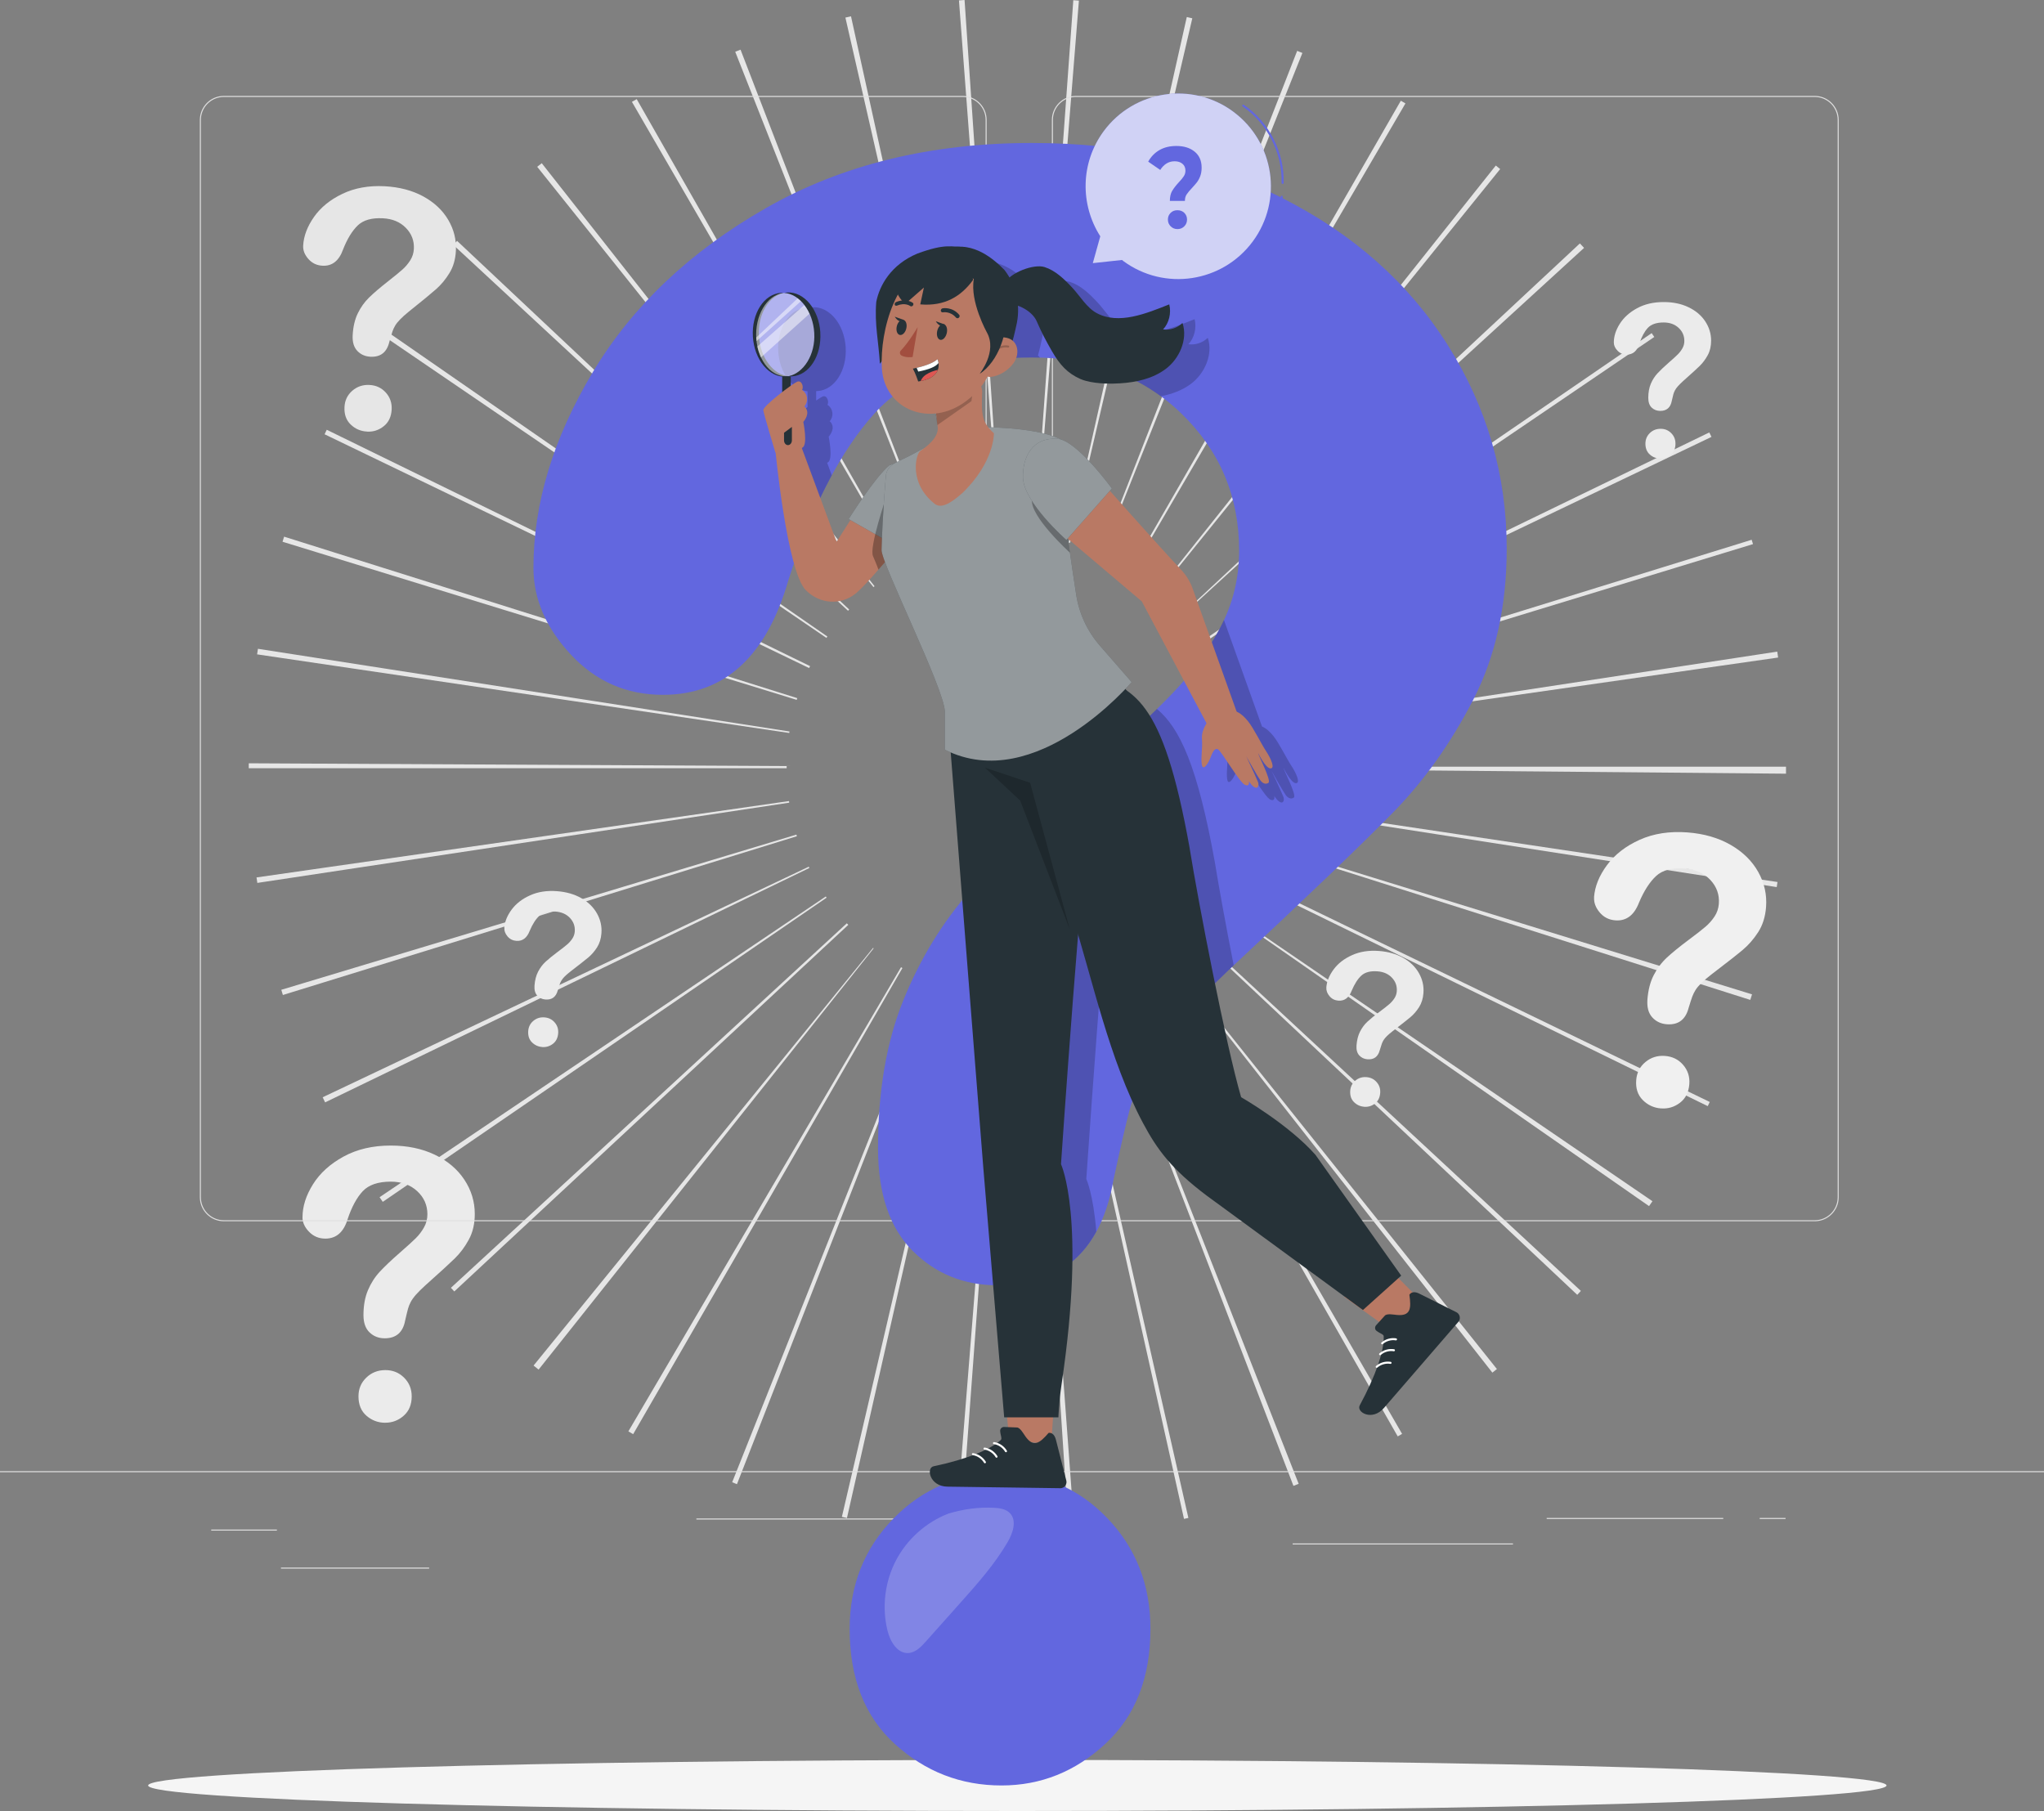 <svg width="500" height="443" viewBox="0 0 500 443" fill="none" xmlns="http://www.w3.org/2000/svg">
<rect x="0" y="0" width="500" height="443" fill="#808080" stroke="none"/>
<g clip-path="url(#clip0_19_556)">
<path d="M261.47 375.57L252.92 244.134L253.21 244.113L262.92 375.47C262.44 375.51 261.95 375.54 261.47 375.57ZM234.95 375.48L233.69 375.38L244.18 244.083L244.65 244.124L234.94 375.48H234.95ZM289.63 371.546L260.92 243.002L261.54 242.862L290.7 371.306L289.62 371.546H289.63ZM207.18 371.336L205.94 371.045L235.84 242.772L236.3 242.882L207.18 371.336ZM316.4 363.467L269.14 240.54L269.48 240.41L317.68 362.967C317.26 363.137 316.83 363.297 316.4 363.467ZM180.28 363.057L179.1 362.587L227.83 240.239L228.27 240.42L180.27 363.057H180.28ZM341.91 351.365L276.63 237.006L277.07 236.756L342.98 350.754L341.91 351.365ZM154.88 350.814C154.49 350.584 154.1 350.364 153.71 350.134L220.41 236.596L220.75 236.796L154.88 350.824V350.814ZM365.06 335.769L283.77 232.201L284.02 232.001L366.17 334.888C365.8 335.178 365.43 335.478 365.06 335.769ZM131.74 335.018C131.33 334.688 130.92 334.367 130.52 334.037L213.57 231.871L213.71 231.981L131.75 335.028L131.74 335.018ZM385.83 316.739L289.93 226.545L290.23 226.215L386.71 315.778L385.83 316.729V316.739ZM111.13 315.908L110.3 315.017L207.15 225.855L207.51 226.235L111.13 315.908ZM403.39 295.036L295.36 219.838L295.52 219.608L404.22 293.835C403.95 294.236 403.67 294.636 403.39 295.036ZM93.63 293.995C93.37 293.615 93.11 293.234 92.85 292.854L202 219.298L202.2 219.588L93.63 293.995ZM417.75 270.581L299.52 212.761L299.79 212.21L418.24 269.56L417.74 270.581H417.75ZM79.53 269.66C79.33 269.24 79.13 268.819 78.93 268.409L197.84 212.01L197.99 212.32L79.53 269.66ZM428.15 244.594L302.72 204.803L302.82 204.492L428.58 243.233C428.44 243.683 428.3 244.144 428.15 244.594ZM69.2 243.403C69.07 242.972 68.94 242.552 68.81 242.121L194.81 204.162L194.93 204.552L69.2 243.393V243.403ZM434.62 216.995L304.6 196.794L304.67 196.314L434.81 215.754L434.62 216.995ZM62.95 215.974C62.88 215.524 62.82 215.083 62.75 214.633L193 195.953L193.06 196.344L62.95 215.974ZM436.88 189.257L305.31 188.085V187.545H436.89V187.805C436.89 188.296 436.89 188.776 436.89 189.257H436.88ZM192.43 187.925H60.85V186.714L192.43 187.395V187.925ZM304.71 179.496L304.67 179.216L434.75 159.396C434.82 159.876 434.89 160.357 434.96 160.847L304.71 179.506V179.496ZM193.06 179.296L62.89 160.066C62.96 159.606 63.03 159.155 63.1 158.705L193.12 178.936L193.07 179.296H193.06ZM302.96 171.538L302.78 170.938L428.49 132.037L428.82 133.098L302.97 171.538H302.96ZM194.89 171.198L69.11 132.518L69.5 131.276L195.02 170.777L194.89 171.208V171.198ZM299.94 163.67L299.71 163.199L418.13 105.78L418.66 106.871L299.94 163.67ZM197.93 163.42L79.4 106.23L79.93 105.129L198.16 162.949L197.93 163.42ZM295.8 156.392L295.46 155.892L404.03 81.485L404.67 82.426L295.79 156.382L295.8 156.392ZM202.18 156.052L93.41 81.885C93.66 81.515 93.92 81.134 94.18 80.764L202.39 155.702L202.17 156.022L202.18 156.052ZM290.36 149.495L290.19 149.315L386.47 59.542C386.81 59.912 387.15 60.273 387.49 60.643L290.36 149.495ZM207.46 149.415L110.89 59.912C111.2 59.582 111.5 59.252 111.81 58.921L207.72 149.095L207.46 149.375V149.415ZM284.23 143.769L283.94 143.539L365.9 40.492C366.26 40.772 366.61 41.063 366.97 41.353L284.23 143.769ZM213.68 143.629L131.41 40.802C131.78 40.502 132.15 40.212 132.52 39.922L213.93 143.399L213.68 143.599V143.629ZM277.34 139.004L276.96 138.784L342.67 24.636L343.8 25.296L277.33 138.974L277.34 139.004ZM220.64 138.864L154.58 24.916C154.97 24.686 155.36 24.465 155.75 24.245L220.97 138.644L220.64 138.834V138.864ZM269.72 135.28L269.38 135.14L317.31 12.443C317.74 12.613 318.16 12.783 318.59 12.954L269.72 135.25V135.28ZM228.22 135.2L179.85 12.663C180.28 12.493 180.71 12.323 181.15 12.153L228.54 135.03L228.22 135.16V135.2ZM261.77 132.788L261.42 132.708L290.31 4.164C290.76 4.264 291.21 4.365 291.66 4.475L261.76 132.748L261.77 132.788ZM236.16 132.748L206.8 4.304C207.26 4.204 207.71 4.094 208.17 3.994L236.47 132.628L236.14 132.698L236.16 132.748ZM253.42 131.497L253.05 131.467L262.55 0.05C263.01 0.08 263.46 0.12 263.92 0.15L253.41 131.446L253.42 131.497ZM244.5 131.487L234.58 0.1C235.03 0.07 235.49 0.03 235.95 0L244.87 131.416L244.5 131.446V131.487Z" fill="#E6E6E6"/>
<path d="M94.27 348.031C92.51 348.031 90.97 347.461 89.66 346.33C88.35 345.198 87.69 343.607 87.69 341.565C87.69 339.753 88.32 338.231 89.59 337C90.86 335.769 92.42 335.148 94.26 335.148C96.1 335.148 97.61 335.769 98.85 337C100.09 338.231 100.71 339.753 100.71 341.565C100.71 343.577 100.06 345.158 98.76 346.3C97.46 347.451 95.96 348.021 94.26 348.021L94.27 348.031Z" fill="#EBEBEB"/>
<path d="M74 297.759C74 295.096 74.86 292.414 76.57 289.681C78.28 286.948 80.78 284.696 84.07 282.904C87.36 281.112 91.19 280.221 95.57 280.221C99.64 280.221 103.24 280.972 106.36 282.463C109.48 283.965 111.89 285.997 113.59 288.57C115.29 291.142 116.14 293.945 116.14 296.958C116.14 299.341 115.66 301.423 114.69 303.215C113.72 305.007 112.57 306.548 111.23 307.85C109.9 309.151 107.5 311.343 104.05 314.416C103.09 315.287 102.33 316.048 101.75 316.699C101.17 317.36 100.75 317.96 100.46 318.501C100.18 319.051 99.96 319.592 99.81 320.132C99.66 320.683 99.42 321.634 99.11 323.005C98.58 325.918 96.9 327.37 94.1 327.37C92.64 327.37 91.41 326.889 90.41 325.938C89.41 324.987 88.91 323.576 88.91 321.704C88.91 319.352 89.28 317.319 90.01 315.598C90.74 313.876 91.71 312.364 92.92 311.063C94.13 309.762 95.76 308.22 97.81 306.428C99.61 304.857 100.91 303.675 101.71 302.884C102.51 302.094 103.18 301.203 103.73 300.222C104.28 299.241 104.55 298.18 104.55 297.028C104.55 294.786 103.71 292.904 102.04 291.363C100.37 289.821 98.21 289.05 95.57 289.05C92.48 289.05 90.2 289.831 88.74 291.383C87.28 292.934 86.04 295.227 85.03 298.24C84.07 301.403 82.26 302.985 79.59 302.985C78.02 302.985 76.69 302.434 75.61 301.323C74.53 300.222 73.99 299.02 73.99 297.739L74 297.759Z" fill="#EBEBEB"/>
<path d="M406.319 271.141C404.569 271.011 403.079 270.321 401.849 269.089C400.619 267.858 400.089 266.226 400.249 264.194C400.389 262.392 401.139 260.921 402.499 259.79C403.859 258.659 405.459 258.158 407.299 258.298C409.109 258.438 410.59 259.169 411.73 260.49C412.87 261.812 413.379 263.383 413.239 265.185C413.089 267.187 412.319 268.719 410.939 269.76C409.559 270.811 408.019 271.262 406.319 271.131V271.141Z" fill="#F0F0F0"/>
<path d="M389.93 219.468C390.13 216.815 391.19 214.202 393.11 211.61C395.03 209.017 397.69 206.955 401.1 205.423C404.51 203.892 408.41 203.291 412.78 203.621C416.84 203.932 420.37 204.953 423.37 206.685C426.37 208.416 428.61 210.629 430.11 213.321C431.61 216.014 432.24 218.867 432.01 221.88C431.83 224.253 431.19 226.295 430.09 228.007C428.99 229.718 427.72 231.17 426.29 232.371C424.86 233.572 422.31 235.565 418.63 238.377C417.61 239.168 416.79 239.869 416.17 240.48C415.55 241.09 415.07 241.661 414.75 242.181C414.43 242.702 414.17 243.232 413.97 243.763C413.77 244.294 413.47 245.235 413.06 246.576C412.31 249.439 410.53 250.76 407.73 250.55C406.27 250.44 405.08 249.869 404.16 248.848C403.24 247.827 402.85 246.376 402.99 244.504C403.17 242.161 403.69 240.159 404.55 238.498C405.41 236.836 406.49 235.404 407.79 234.203C409.09 233.002 410.84 231.58 413.02 229.949C414.93 228.527 416.32 227.446 417.18 226.705C418.04 225.975 418.78 225.134 419.4 224.203C420.02 223.272 420.37 222.231 420.46 221.089C420.63 218.857 419.94 216.915 418.39 215.253C416.84 213.592 414.75 212.661 412.12 212.461C409.04 212.22 406.71 212.831 405.14 214.262C403.57 215.704 402.16 217.886 400.92 220.819C399.73 223.902 397.8 225.334 395.14 225.134C393.57 225.014 392.29 224.363 391.3 223.182C390.31 222 389.86 220.759 389.95 219.478L389.93 219.468Z" fill="#F0F0F0"/>
<path d="M89.79 105.57C88.23 105.49 86.9 104.919 85.79 103.848C84.68 102.787 84.17 101.345 84.27 99.543C84.35 97.942 84.99 96.62 86.17 95.589C87.35 94.558 88.76 94.078 90.39 94.168C92 94.248 93.32 94.868 94.37 96.02C95.41 97.171 95.89 98.552 95.81 100.154C95.72 101.936 95.07 103.307 93.87 104.258C92.67 105.219 91.31 105.66 89.81 105.58L89.79 105.57Z" fill="#E6E6E6"/>
<path d="M74.16 60.102C74.28 57.75 75.17 55.407 76.81 53.065C78.45 50.733 80.77 48.841 83.77 47.409C86.76 45.978 90.2 45.357 94.08 45.557C97.69 45.748 100.84 46.578 103.53 48.04C106.22 49.511 108.26 51.423 109.65 53.786C111.04 56.148 111.66 58.661 111.52 61.334C111.41 63.436 110.89 65.268 109.94 66.799C109 68.341 107.91 69.652 106.67 70.743C105.43 71.835 103.21 73.666 100 76.229C99.11 76.95 98.4 77.591 97.86 78.151C97.32 78.702 96.91 79.222 96.64 79.693C96.37 80.163 96.15 80.634 95.99 81.114C95.83 81.595 95.58 82.426 95.24 83.627C94.63 86.18 93.09 87.391 90.6 87.261C89.31 87.191 88.24 86.72 87.4 85.829C86.56 84.938 86.18 83.667 86.27 82.005C86.38 79.923 86.8 78.141 87.52 76.65C88.25 75.158 89.17 73.867 90.3 72.766C91.43 71.664 92.94 70.373 94.84 68.882C96.5 67.58 97.71 66.589 98.46 65.918C99.21 65.248 99.84 64.497 100.37 63.656C100.9 62.815 101.19 61.884 101.24 60.873C101.34 58.891 100.69 57.179 99.28 55.738C97.87 54.296 96 53.516 93.66 53.395C90.92 53.255 88.87 53.836 87.51 55.147C86.15 56.459 84.94 58.421 83.91 61.053C82.92 63.806 81.24 65.128 78.88 64.998C77.49 64.927 76.34 64.377 75.43 63.346C74.52 62.315 74.1 61.233 74.16 60.092V60.102Z" fill="#E6E6E6"/>
<path d="M132.64 256.116C131.65 256.046 130.81 255.655 130.12 254.965C129.43 254.274 129.13 253.353 129.21 252.202C129.29 251.181 129.71 250.35 130.48 249.709C131.25 249.069 132.15 248.788 133.19 248.868C134.21 248.948 135.05 249.359 135.69 250.11C136.34 250.86 136.62 251.741 136.54 252.762C136.45 253.894 136.02 254.754 135.24 255.345C134.46 255.936 133.59 256.196 132.63 256.126L132.64 256.116Z" fill="#EBEBEB"/>
<path d="M123.36 226.946C123.47 225.454 124.07 223.973 125.15 222.511C126.23 221.049 127.73 219.878 129.66 219.017C131.59 218.146 133.78 217.806 136.25 217.996C138.54 218.167 140.54 218.747 142.23 219.718C143.92 220.689 145.19 221.94 146.04 223.462C146.89 224.984 147.25 226.595 147.12 228.297C147.02 229.638 146.66 230.79 146.04 231.761C145.42 232.732 144.7 233.552 143.9 234.223C143.09 234.904 141.65 236.025 139.58 237.617C139.01 238.067 138.54 238.458 138.19 238.808C137.84 239.158 137.57 239.479 137.39 239.769C137.21 240.059 137.06 240.36 136.95 240.66C136.84 240.96 136.67 241.491 136.44 242.252C136.02 243.863 135.01 244.614 133.43 244.494C132.61 244.434 131.94 244.113 131.41 243.533C130.89 242.952 130.67 242.141 130.75 241.08C130.85 239.759 131.14 238.628 131.63 237.687C132.12 236.746 132.72 235.935 133.46 235.254C134.2 234.574 135.18 233.773 136.41 232.852C137.49 232.051 138.27 231.44 138.75 231.02C139.23 230.609 139.65 230.129 140 229.608C140.35 229.078 140.55 228.497 140.6 227.847C140.69 226.585 140.3 225.484 139.43 224.553C138.55 223.612 137.37 223.092 135.89 222.982C134.15 222.851 132.84 223.192 131.95 224.003C131.06 224.813 130.27 226.055 129.57 227.706C128.9 229.448 127.81 230.259 126.31 230.149C125.42 230.079 124.7 229.718 124.14 229.048C123.58 228.377 123.32 227.686 123.38 226.956L123.36 226.946Z" fill="#EBEBEB"/>
<path d="M333.72 270.731C332.73 270.661 331.89 270.271 331.2 269.58C330.51 268.889 330.21 267.968 330.29 266.817C330.37 265.796 330.79 264.965 331.56 264.324C332.33 263.684 333.23 263.403 334.27 263.484C335.29 263.564 336.13 263.974 336.77 264.725C337.42 265.476 337.7 266.357 337.62 267.378C337.53 268.509 337.1 269.37 336.32 269.96C335.54 270.551 334.67 270.811 333.71 270.741L333.72 270.731Z" fill="#EBEBEB"/>
<path d="M324.44 241.571C324.55 240.079 325.15 238.598 326.23 237.136C327.31 235.675 328.81 234.504 330.74 233.643C332.67 232.772 334.86 232.431 337.33 232.622C339.62 232.792 341.62 233.372 343.31 234.343C345 235.314 346.27 236.566 347.12 238.087C347.97 239.609 348.33 241.22 348.2 242.922C348.1 244.264 347.74 245.415 347.12 246.386C346.5 247.357 345.78 248.178 344.98 248.848C344.17 249.529 342.73 250.65 340.66 252.242C340.09 252.692 339.62 253.083 339.27 253.433C338.92 253.784 338.65 254.104 338.47 254.394C338.29 254.684 338.14 254.985 338.03 255.285C337.92 255.585 337.75 256.116 337.52 256.877C337.1 258.488 336.09 259.239 334.51 259.119C333.69 259.059 333.02 258.739 332.49 258.158C331.97 257.577 331.75 256.767 331.83 255.706C331.93 254.384 332.22 253.253 332.71 252.312C333.19 251.371 333.8 250.56 334.54 249.879C335.28 249.199 336.26 248.398 337.49 247.477C338.57 246.676 339.35 246.066 339.83 245.645C340.31 245.235 340.73 244.754 341.08 244.234C341.43 243.703 341.63 243.122 341.68 242.472C341.77 241.21 341.38 240.109 340.51 239.178C339.63 238.237 338.45 237.717 336.97 237.607C335.23 237.477 333.92 237.817 333.03 238.628C332.14 239.439 331.35 240.68 330.65 242.332C329.98 244.073 328.89 244.884 327.39 244.774C326.5 244.704 325.78 244.344 325.22 243.673C324.66 243.002 324.4 242.312 324.46 241.581L324.44 241.571Z" fill="#EBEBEB"/>
<path d="M406.21 112.176C405.22 112.176 404.35 111.856 403.61 111.215C402.87 110.575 402.5 109.684 402.5 108.523C402.5 107.502 402.86 106.641 403.57 105.94C404.29 105.239 405.17 104.889 406.21 104.889C407.25 104.889 408.1 105.239 408.8 105.94C409.5 106.641 409.85 107.502 409.85 108.523C409.85 109.654 409.48 110.555 408.75 111.195C408.02 111.836 407.17 112.166 406.21 112.166V112.176Z" fill="#EBEBEB"/>
<path d="M394.77 83.787C394.77 82.285 395.25 80.764 396.22 79.222C397.19 77.681 398.6 76.409 400.46 75.398C402.32 74.387 404.48 73.887 406.96 73.887C409.26 73.887 411.29 74.307 413.05 75.158C414.81 75.999 416.17 77.15 417.13 78.602C418.09 80.053 418.57 81.635 418.57 83.337C418.57 84.678 418.3 85.859 417.75 86.87C417.2 87.881 416.55 88.752 415.8 89.493C415.05 90.224 413.69 91.465 411.74 93.197C411.2 93.687 410.77 94.118 410.44 94.488C410.11 94.859 409.87 95.199 409.71 95.509C409.55 95.82 409.43 96.13 409.34 96.43C409.25 96.74 409.12 97.281 408.95 98.052C408.65 99.694 407.7 100.514 406.12 100.514C405.3 100.514 404.6 100.244 404.04 99.713C403.48 99.173 403.2 98.382 403.2 97.321C403.2 95.99 403.41 94.849 403.82 93.877C404.23 92.906 404.78 92.056 405.46 91.315C406.14 90.584 407.06 89.703 408.22 88.692C409.24 87.811 409.97 87.141 410.42 86.69C410.87 86.24 411.25 85.739 411.56 85.189C411.87 84.638 412.02 84.037 412.02 83.387C412.02 82.125 411.55 81.054 410.6 80.183C409.66 79.312 408.44 78.882 406.95 78.882C405.21 78.882 403.92 79.322 403.1 80.193C402.28 81.074 401.58 82.365 401.01 84.067C400.47 85.849 399.45 86.74 397.94 86.74C397.05 86.74 396.3 86.43 395.69 85.799C395.08 85.178 394.77 84.498 394.77 83.777V83.787Z" fill="#EBEBEB"/>
<path d="M443.92 298.74H263.17C259.94 298.74 257.31 296.107 257.31 292.874V29.33C257.31 26.097 259.94 23.464 263.17 23.464H443.92C447.15 23.464 449.78 26.097 449.78 29.33V292.874C449.78 296.107 447.15 298.74 443.92 298.74ZM263.17 23.715C260.08 23.715 257.56 26.237 257.56 29.33V292.874C257.56 295.967 260.08 298.49 263.17 298.49H443.92C447.01 298.49 449.53 295.967 449.53 292.874V29.33C449.53 26.237 447.01 23.715 443.92 23.715H263.17Z" fill="#E0E0E0"/>
<path d="M235.49 298.74H54.75C51.52 298.74 48.89 296.107 48.89 292.874V29.33C48.89 26.097 51.52 23.464 54.75 23.464H235.49C238.72 23.464 241.35 26.097 241.35 29.33V292.874C241.35 296.107 238.72 298.74 235.49 298.74ZM54.75 23.715C51.66 23.715 49.14 26.237 49.14 29.33V292.874C49.14 295.967 51.66 298.49 54.75 298.49H235.49C238.58 298.49 241.1 295.967 241.1 292.874V29.33C241.1 26.237 238.58 23.715 235.49 23.715H54.75Z" fill="#E0E0E0"/>
<path d="M500 359.874H0V360.124H500V359.874Z" fill="#E0E0E0"/>
<path d="M67.73 374.158H51.67V374.408H67.73V374.158Z" fill="#E0E0E0"/>
<path d="M223.88 371.446H170.35V371.696H223.88V371.446Z" fill="#E0E0E0"/>
<path d="M104.98 383.458H68.731V383.708H104.98V383.458Z" fill="#E0E0E0"/>
<path d="M421.54 371.316H378.35V371.566H421.54V371.316Z" fill="#E0E0E0"/>
<path d="M436.78 371.316H430.45V371.566H436.78V371.316Z" fill="#E0E0E0"/>
<path d="M370.1 377.552H316.21V377.802H370.1V377.552Z" fill="#E0E0E0"/>
<path d="M461.48 436.754C461.48 440.207 366.29 443 248.86 443C131.43 443 36.24 440.207 36.24 436.754C36.24 433.3 131.43 430.507 248.86 430.507C366.29 430.507 461.48 433.3 461.48 436.754Z" fill="#F5F5F5"/>
<path d="M130.49 138.894C130.49 123.148 135.33 107.201 145.01 91.034C154.69 74.878 168.82 61.494 187.39 50.883C205.96 40.282 227.63 34.976 252.39 34.976C275.4 34.976 295.72 39.411 313.34 48.28C330.96 57.149 344.57 69.202 354.17 84.448C363.77 99.704 368.57 116.271 368.57 134.169C368.57 148.254 365.83 160.607 360.36 171.208C354.88 181.819 348.38 190.968 340.84 198.676C333.3 206.384 319.77 219.348 300.25 237.587C294.85 242.722 290.53 247.247 287.27 251.131C284.02 255.025 281.6 258.589 280.01 261.822C278.42 265.055 277.19 268.289 276.32 271.522C275.45 274.755 274.14 280.431 272.39 288.55C269.37 305.788 259.93 314.406 244.06 314.406C235.81 314.406 228.86 311.594 223.23 305.958C217.6 300.322 214.78 291.953 214.78 280.852C214.78 266.927 216.84 254.875 220.97 244.684C225.1 234.493 230.57 225.544 237.4 217.836C244.22 210.128 253.43 200.969 265.02 190.368C275.18 181.088 282.52 174.081 287.04 169.356C291.56 164.631 295.37 159.375 298.47 153.569C301.57 147.773 303.11 141.477 303.11 134.68C303.11 121.416 298.39 110.234 288.94 101.115C279.5 92.005 267.31 87.441 252.39 87.441C234.93 87.441 222.07 92.036 213.82 101.235C205.57 110.435 198.58 123.979 192.87 141.877C187.47 160.607 177.24 169.966 162.16 169.966C153.27 169.966 145.77 166.693 139.66 160.146C133.55 153.599 130.49 146.512 130.49 138.894Z" fill="#6267DF"/>
<g opacity="0.2">
<path d="M297.21 211.119C293 187.565 288.64 178.085 283 173.42C278.56 177.805 272.56 183.45 265 190.358C255.25 199.277 247.2 207.175 240.82 214.042C243.24 244.944 246.68 288.83 246.72 289.2L248.8 314.126C257.64 313.035 264.1 308.751 268.18 301.283C267.43 292.013 265.73 288.399 265.73 288.399C265.73 288.399 267.88 256.827 269.92 232.231C272.81 242.021 275.58 252.983 279.3 263.333C279.53 262.833 279.75 262.332 280 261.832C281.59 258.598 284.01 255.035 287.26 251.141C290.51 247.247 294.84 242.732 300.24 237.597C300.77 237.106 301.27 236.636 301.79 236.145C299.83 226.175 298.12 216.765 297.21 211.129V211.119Z" fill="black"/>
</g>
<g opacity="0.2">
<path d="M308.709 177.715L299.399 151.657C299.099 152.298 298.789 152.929 298.459 153.559C296.619 157.003 294.529 160.256 292.189 163.32L301.349 180.557C300.799 181.428 300.119 182.85 300.229 184.341C300.419 186.784 299.919 188.786 300.189 190.598C300.459 192.41 301.779 190.328 302.259 189.076C302.739 187.825 303.289 186.414 304.169 186.924C305.049 187.435 309.429 195.022 310.729 195.593C312.029 196.164 311.709 194.712 311.709 194.712C311.709 194.712 312.819 196.524 313.659 196.284C313.879 196.224 314.279 195.723 313.899 194.812C313.049 192.77 311.049 188.586 311.049 188.586C311.159 188.826 313.999 193.821 314.529 194.512C315.209 195.413 315.999 195.493 316.509 195.083C317.239 194.492 313.919 188.185 313.969 187.825C313.969 187.825 315.759 191.519 316.959 191.579C318.169 191.639 317.169 189.257 315.889 187.314C314.719 185.543 312.879 181.749 311.509 180.057C310.609 178.936 309.719 178.145 308.729 177.725L308.709 177.715Z" fill="black"/>
</g>
<g opacity="0.2">
<path d="M202.34 113.208C202.4 113.178 202.45 113.147 202.51 113.117C203.86 112.387 202.71 106.821 202.71 106.821C202.71 106.821 204.1 105.319 203.57 103.918C203.29 103.177 202.95 103.057 202.95 103.057C203.99 101.896 203.83 100.084 202.58 99.143C202.47 99.063 202.4 99.013 202.4 99.013C202.86 98.402 202.36 96.47 201.16 97.021C200.9 97.141 200.34 97.501 199.65 97.982V95.669C199.78 95.669 199.9 95.669 199.99 95.659C204.14 95.409 207.22 90.614 206.87 84.948C206.52 79.292 202.88 74.908 198.73 75.158C198.48 75.178 198.24 75.208 197.99 75.258C198.02 75.258 198.05 75.258 198.07 75.268C198.01 75.268 197.95 75.268 197.9 75.278C197.93 75.278 197.96 75.258 197.99 75.258C197.74 75.238 197.5 75.238 197.25 75.258C193.1 75.508 190.02 80.303 190.37 85.969C190.69 91.185 193.81 95.309 197.54 95.719V99.543C195.28 101.285 192.85 103.387 192.92 103.978C193.05 104.999 195.86 114.279 195.86 114.279H195.93C196.17 116.631 196.8 122.317 197.75 128.393C199.55 123.999 201.46 119.955 203.47 116.261L202.34 113.208ZM199.12 95.639C199.12 95.639 199.07 95.639 199.04 95.629C199.1 95.629 199.15 95.629 199.21 95.619C199.18 95.619 199.15 95.639 199.12 95.639Z" fill="black"/>
</g>
<g opacity="0.2">
<path d="M242.34 64.056C242.34 64.056 242.29 64.056 242.27 64.056C241.67 63.976 241.05 63.946 240.41 63.976C238.11 63.816 236.13 63.616 230.64 65.638C224.14 68.331 221.33 73.486 220.55 77.47C220.1 82.966 221.12 87.13 221.44 92.616L221.87 92.025C221.87 92.576 221.88 93.117 221.91 93.647C221.93 93.948 221.97 94.228 222 94.518C229.78 89.813 239.9 87.451 252.39 87.451C253.07 87.451 253.73 87.471 254.4 87.491C254.26 87.301 254.1 87.13 253.91 86.97C254.32 85.519 254.65 84.017 254.95 82.606C255.22 81.214 255.28 79.813 255.19 78.421C257.17 79.132 259.06 80.534 259.79 82.225C260.77 84.508 261.67 86.27 262.79 88.262C270.79 89.573 277.84 92.466 283.95 96.931C286.6 96.43 289.16 95.519 291.37 93.867C294.62 91.435 296.82 86.72 295.45 82.636C294.16 83.867 292.39 84.448 290.71 84.197C292.16 82.666 292.76 80.213 292.22 78.081C286.6 80.313 279.89 83.096 274.51 80.233C272.04 78.922 270.45 76.089 268.48 73.977C266.51 71.865 264.36 69.792 261.72 68.952C259.57 68.271 255.37 69.592 253.12 71.514C252.75 70.874 252.36 70.243 251.9 69.652C249.82 67.54 246.52 64.627 242.34 64.056Z" fill="black"/>
</g>
<path d="M244.99 436.753C235.05 436.753 226.37 433.39 218.96 426.673C211.54 419.946 207.84 410.556 207.84 398.464C207.84 387.743 211.43 378.723 218.6 371.406C225.77 364.088 234.57 360.424 245 360.424C255.43 360.424 263.9 364.088 270.91 371.406C277.92 378.723 281.42 387.743 281.42 398.464C281.42 410.376 277.75 419.736 270.42 426.543C263.09 433.35 254.61 436.753 245 436.753H244.99Z" fill="#6267DF"/>
<g opacity="0.2">
<path d="M246.99 370.084C246.01 369.113 244.52 368.903 243.15 368.833C239.3 368.633 235.77 369.153 232.06 370.224C226.56 372.337 221.87 376.511 219.15 381.746C216.43 386.982 215.69 393.218 217.12 398.944C217.77 401.547 219.49 404.47 222.16 404.36C223.93 404.28 225.3 402.858 226.48 401.537C229.29 398.384 232.1 395.24 234.91 392.087C239.12 387.372 243.35 382.607 246.53 377.142C247.8 374.939 248.8 371.886 247 370.094L246.99 370.084Z" fill="white"/>
</g>
<path d="M301.68 27.308C291.61 19.871 277.42 22.013 269.98 32.093C264.24 39.882 264.23 50.112 269.15 57.8L267.32 64.367L274.47 63.596C274.57 63.676 274.66 63.756 274.76 63.836C284.83 71.274 299.02 69.132 306.46 59.051C313.89 48.971 311.75 34.766 301.68 27.318V27.308Z" fill="#6267DF"/>
<path opacity="0.7" d="M301.68 27.308C291.61 19.871 277.42 22.013 269.98 32.093C264.24 39.882 264.23 50.112 269.15 57.8L267.32 64.367L274.47 63.596C274.57 63.676 274.66 63.756 274.76 63.836C284.83 71.274 299.02 69.132 306.46 59.051C313.89 48.971 311.75 34.766 301.68 27.318V27.308Z" fill="white"/>
<path d="M304.12 25.837C310.21 29.991 313.97 37.359 313.75 44.736" stroke="#6267DF" stroke-width="0.5" stroke-linecap="round" stroke-linejoin="round"/>
<path d="M313.53 48.12C313.58 49.241 313.4 50.382 312.99 51.423" stroke="#6267DF" stroke-width="0.5" stroke-linecap="round" stroke-linejoin="round"/>
<path d="M286.75 46.678C287.13 46.028 287.69 45.317 288.42 44.526C288.96 43.956 289.35 43.475 289.6 43.075C289.85 42.684 289.98 42.244 289.98 41.743C289.98 41.033 289.74 40.482 289.26 40.072C288.78 39.661 288.14 39.451 287.35 39.451C286.56 39.451 285.91 39.641 285.32 40.012C284.73 40.382 284.23 40.903 283.82 41.573L280.87 39.541C281.55 38.32 282.47 37.369 283.63 36.708C284.79 36.038 286.17 35.707 287.76 35.707C289.63 35.707 291.12 36.178 292.25 37.109C293.38 38.04 293.94 39.341 293.94 41.003C293.94 41.783 293.83 42.474 293.61 43.065C293.39 43.655 293.12 44.156 292.81 44.566C292.49 44.977 292.08 45.447 291.58 45.988C290.98 46.618 290.54 47.149 290.26 47.58C289.98 48.01 289.85 48.531 289.85 49.141H286.17C286.17 48.15 286.36 47.329 286.74 46.678H286.75ZM286.36 55.358C285.91 54.907 285.69 54.356 285.69 53.706C285.69 53.055 285.91 52.515 286.35 52.074C286.79 51.634 287.35 51.423 288.03 51.423C288.71 51.423 289.27 51.644 289.71 52.074C290.15 52.515 290.37 53.055 290.37 53.706C290.37 54.356 290.15 54.907 289.7 55.358C289.25 55.808 288.7 56.038 288.03 56.038C287.36 56.038 286.81 55.808 286.36 55.358Z" fill="#6267DF"/>
<path d="M185.64 82.255C185.32 76.94 188.02 72.385 191.79 71.644C191.54 71.624 191.3 71.624 191.05 71.644C186.9 71.894 183.82 76.689 184.17 82.355C184.52 88.021 188.16 92.396 192.31 92.146C192.56 92.126 192.8 92.096 193.05 92.046C189.22 91.775 185.98 87.581 185.66 82.265L185.64 82.255Z" fill="#263238"/>
<path opacity="0.5" d="M192.26 92.055C196.286 92.055 199.55 87.484 199.55 81.845C199.55 76.206 196.286 71.634 192.26 71.634C188.234 71.634 184.97 76.206 184.97 81.845C184.97 87.484 188.234 92.055 192.26 92.055Z" fill="white"/>
<path opacity="0.5" d="M196.77 74.607L185.26 84.758C185.41 85.559 185.74 86.47 186.14 87.431L198.03 76.73C197.75 75.999 197.31 75.298 196.76 74.607H196.77Z" fill="white"/>
<path opacity="0.5" d="M195.21 72.896L184.979 82.576L185.07 83.437L195.939 73.656C195.659 72.926 195.7 73.176 195.21 72.896Z" fill="white"/>
<path d="M200.67 81.334C200.32 75.679 196.68 71.294 192.53 71.544C192.28 71.564 192.04 71.594 191.79 71.644C195.62 71.915 198.86 76.109 199.18 81.424C199.51 86.74 196.57 91.315 192.8 92.056C193.05 92.076 193.53 92.056 193.78 92.056C197.93 91.805 201.01 87.01 200.66 81.344L200.67 81.334Z" fill="#263238"/>
<path d="M191.34 92.055H193.44V106.931C193.44 107.502 192.98 107.962 192.41 107.962H192.37C191.8 107.962 191.34 107.502 191.34 106.931V92.046V92.055Z" fill="#263238"/>
<path d="M212.989 119.414L204.639 132.538L195.589 108.122L189.609 109.504C189.609 109.504 192.439 139.715 197.139 144.39C200.599 147.823 205.639 148.084 209.249 145.241C212.799 142.438 224.599 127.642 224.599 127.642L212.979 119.414H212.989Z" fill="#B97964"/>
<path d="M189.66 110.655C189.66 110.655 186.85 101.375 186.72 100.354C186.59 99.333 193.75 93.948 194.95 93.397C196.15 92.846 196.66 94.768 196.19 95.389C196.19 95.389 196.26 95.439 196.37 95.519C197.62 96.45 197.78 98.272 196.74 99.433C196.74 99.433 197.08 99.553 197.36 100.294C197.89 101.696 196.5 103.197 196.5 103.197C196.5 103.197 197.66 108.763 196.3 109.494C194.87 110.264 193.71 110.835 193.69 110.685L189.65 110.655H189.66Z" fill="#B97964"/>
<path d="M191.79 105.86L193.71 104.428V107.722C193.71 108.363 193.28 108.883 192.75 108.883C192.22 108.883 191.79 108.363 191.79 107.722V105.86Z" fill="#263238"/>
<path d="M245.579 338.542L246.879 352.196L257.129 353.317L258.169 338.642L245.579 338.542Z" fill="#B97964"/>
<path d="M244.659 350.013C244.639 349.473 245.109 349.042 245.629 349.062L248.749 349.183C249.539 349.193 250.339 350.664 250.799 351.315C252.769 354.138 254.289 353.107 256.509 350.504C257.899 350.354 258.249 351.985 258.359 352.426L260.829 362.126C261.049 362.937 260.579 363.768 259.779 363.988C259.639 364.028 259.489 364.048 259.349 364.038C255.119 363.978 253.119 363.948 247.859 363.878L231.769 363.658C227.379 363.598 226.539 359.073 228.349 358.682C236.499 356.961 242.279 354.598 244.829 352.226C245.179 351.915 244.699 350.994 244.659 350.013Z" fill="#263238"/>
<path d="M243.149 353.007C244.349 353.187 245.449 353.938 246.079 354.989" stroke="white" stroke-width="0.5" stroke-linecap="round" stroke-linejoin="round"/>
<path d="M240.839 354.348C242.039 354.528 243.139 355.279 243.769 356.33" stroke="white" stroke-width="0.5" stroke-linecap="round" stroke-linejoin="round"/>
<path d="M237.999 355.709C239.199 355.89 240.299 356.64 240.929 357.691" stroke="white" stroke-width="0.5" stroke-linecap="round" stroke-linejoin="round"/>
<path d="M328.87 317.269L339.91 325.188L347.56 318.18L337.28 307.78L328.87 317.269Z" fill="#B97964"/>
<path d="M336.7 325.538C336.28 325.198 336.27 324.557 336.63 324.167L338.74 321.844C339.26 321.244 340.88 321.584 341.66 321.654C345.05 321.984 345.26 320.132 344.76 316.719C345.55 315.548 347 316.348 347.4 316.549L356.25 320.983C356.99 321.344 357.31 322.255 356.96 323.005C356.9 323.136 356.82 323.266 356.72 323.376C353.93 326.599 352.62 328.121 349.15 332.135L338.55 344.398C335.66 347.741 331.73 345.439 332.61 343.787C336.61 336.379 338.6 330.373 338.48 326.859C338.48 326.379 337.48 326.159 336.72 325.538H336.7Z" fill="#263238"/>
<path d="M338.1 328.591C339.01 327.79 340.29 327.43 341.48 327.63" stroke="white" stroke-width="0.5" stroke-linecap="round" stroke-linejoin="round"/>
<path d="M337.6 331.254C338.51 330.453 339.79 330.093 340.98 330.293" stroke="white" stroke-width="0.5" stroke-linecap="round" stroke-linejoin="round"/>
<path d="M336.77 334.337C337.68 333.536 338.96 333.176 340.15 333.376" stroke="white" stroke-width="0.5" stroke-linecap="round" stroke-linejoin="round"/>
<path d="M232.29 180.587C232.29 180.587 240.46 284.996 240.53 285.587L245.64 346.7H258.91C258.91 346.7 259 343.176 259.69 338.541C265.74 297.909 259.54 284.776 259.54 284.776C259.54 284.776 264.87 206.324 266.74 200.418C266.93 199.797 260.58 154.851 232.3 180.587H232.29Z" fill="#263238"/>
<path d="M232.09 180.457L232.46 181.068C237.93 188.476 248.29 196.364 253.71 203.131L255.59 207.405C255.59 207.405 295.02 176.804 269.39 164.19C268.32 163.67 260.48 159.466 260.48 159.466C253.69 157.794 232.09 180.457 232.09 180.457Z" fill="#263238"/>
<path d="M291.01 207.505C293.16 220.869 299.82 255.395 303.6 268.389C303.6 268.389 315.22 275.046 321.79 282.493L342.76 312.044L333.4 320.453L295.16 292.454C286.51 285.937 283.01 281.112 279.62 274.755C271.32 259.239 267.23 239.469 262.27 223.842C259.98 216.595 251.16 193.261 251.92 185.763C252.92 175.612 253.28 159.185 265.61 164.771C277.4 168.235 284.39 170.447 291.02 207.515L291.01 207.505Z" fill="#263238"/>
<path opacity="0.2" d="M261.69 227.336L251.99 191.479L240.93 187.785L249.56 195.843L261.69 227.336Z" fill="black"/>
<path d="M217.52 113.848C213.93 116.821 207.59 126.982 207.59 126.982L221.87 135.08C221.87 135.08 229.17 124.439 228.42 119.714C227.64 114.789 222.92 111.476 217.52 113.848Z" fill="#263238"/>
<path opacity="0.5" d="M217.52 113.848C213.93 116.821 207.59 126.982 207.59 126.982L221.87 135.08C221.87 135.08 229.17 124.439 228.42 119.714C227.64 114.789 222.92 111.476 217.52 113.848Z" fill="white"/>
<path opacity="0.3" d="M216.75 131.877V121.706C216.75 121.706 212.59 133.849 213.55 136.031C214.5 138.214 214.89 139.345 214.89 139.345L216.49 137.493L216.76 131.877H216.75Z" fill="black"/>
<path d="M269.04 157.924C265.97 154.4 263.96 150.076 263.25 145.451C262.17 138.404 260.69 128.543 260.85 127.773L261.33 108.763C257.13 104.559 241.55 104.519 241.55 104.519L231.1 107.191C231.1 107.191 227.22 108.903 223.96 110.725C219.62 113.158 217.33 113.288 216.74 116.081C216.74 116.081 215.89 125.25 215.65 134.53C215.57 137.843 230.94 168.315 231.13 174.051V183.39C253.41 194.622 276.82 166.853 276.82 166.853L269.04 157.924Z" fill="#263238"/>
<path opacity="0.5" d="M269.04 157.924C265.97 154.4 263.96 150.076 263.25 145.451C262.17 138.404 260.69 128.543 260.85 127.773L261.33 108.763C257.13 104.559 241.55 104.519 241.55 104.519L231.1 107.191C231.1 107.191 227.22 108.903 223.96 110.725C219.62 113.158 217.33 113.288 216.74 116.081C216.74 116.081 215.89 125.25 215.65 134.53C215.57 137.843 230.94 168.315 231.13 174.051V183.39C253.41 194.622 276.82 166.853 276.82 166.853L269.04 157.924Z" fill="white"/>
<path opacity="0.3" d="M261.709 135.18C261.709 135.18 251.939 126.351 252.439 122.217L260.739 126.682L261.299 132.277L261.709 135.18Z" fill="black"/>
<path d="M268.869 117.062C269.099 117.402 283.239 133.338 288.919 139.365C290.139 140.656 291.079 142.188 291.699 143.849L303.359 176.473L296.059 178.655L279.299 147.103L258.229 129.254L268.879 117.052L268.869 117.062Z" fill="#B97964"/>
<path d="M295.779 176.053C295.779 176.053 293.829 178.285 294.019 180.728C294.209 183.17 293.709 185.172 293.979 186.984C294.249 188.796 295.569 186.714 296.049 185.463C296.529 184.211 297.079 182.8 297.959 183.31C298.839 183.821 303.219 191.409 304.519 191.979C305.819 192.55 305.499 191.098 305.499 191.098C305.499 191.098 306.609 192.91 307.449 192.67C307.669 192.61 308.069 192.11 307.689 191.199C306.839 189.156 304.839 184.972 304.839 184.972C304.949 185.212 307.789 190.208 308.319 190.898C308.999 191.799 309.789 191.879 310.299 191.469C311.029 190.878 307.709 184.572 307.759 184.211C307.759 184.211 309.549 187.905 310.749 187.965C311.959 188.025 310.959 185.643 309.679 183.701C308.509 181.929 306.669 178.135 305.299 176.443C303.619 174.361 302.019 173.34 299.589 173.971C297.159 174.601 295.789 176.063 295.789 176.063L295.779 176.053Z" fill="#B97964"/>
<path d="M258.65 107.331C263.39 107.632 271.99 119.494 271.99 119.494L260.86 132.087C260.86 132.087 250.42 122.958 250.24 116.851C250.1 111.686 252.64 106.931 258.66 107.331H258.65Z" fill="#263238"/>
<path opacity="0.5" d="M258.65 107.331C263.39 107.632 271.99 119.494 271.99 119.494L260.86 132.087C260.86 132.087 250.42 122.958 250.24 116.851C250.1 111.686 252.64 106.931 258.66 107.331H258.65Z" fill="white"/>
<path d="M224.44 62.014C217.94 64.707 215.13 69.862 214.35 73.847C213.9 79.342 214.92 83.507 215.24 88.992L236.15 60.433C232.71 60.433 231.37 59.462 224.45 62.014H224.44Z" fill="#263238"/>
<path d="M232.13 60.643C238.22 59.151 242.99 63.286 245.7 66.028C248.53 69.672 249.64 74.377 248.75 78.972C247.83 83.246 246.71 88.422 243.65 90.133C241.93 91.135 239.88 91.375 238 90.794L221.21 67.14C224.25 64.087 228.01 61.854 232.12 60.633L232.13 60.643Z" fill="#263238"/>
<path d="M240.26 95.879C240.26 95.719 240.25 95.549 240.22 95.389C240.12 94.648 239.8 93.968 239.3 93.437C237.97 91.935 235.68 91.815 234.17 93.187L228.36 95.769C228.36 95.859 228.35 95.94 228.34 96.04L229.39 104.599C229.55 107.151 226.67 109.243 225.06 110.365C224.09 111.115 222.16 118.083 228.63 123.238C230.54 124.769 233.49 122.267 235.41 120.605C243.3 113.007 243.13 105.99 243.13 105.99C240.21 103.317 240.01 101.525 240.26 95.87V95.879Z" fill="#B97964"/>
<path opacity="0.2" d="M226.23 95.269C226.28 95.189 226.32 95.099 226.34 95.009L232.64 94.428C234.52 93.657 236.64 94.538 237.38 96.41C237.67 96.931 238.4 93.267 237.64 98.052V98.122L229.3 103.978C229.3 103.978 228.29 97.031 228.24 97.001C228.19 96.981 226.23 95.259 226.23 95.259V95.269Z" fill="black"/>
<path d="M245.34 79.603C242.99 89.433 242.21 93.627 236.39 98.072C227.63 104.729 216.33 100.254 215.71 90.023C215.23 80.834 219.11 66.319 229.34 63.616C239.58 60.923 247.69 69.752 245.34 79.603Z" fill="#B97964"/>
<path d="M247.86 88.922C246.41 90.854 244.31 91.945 242.49 92.186C239.75 92.556 238.93 88.121 240.19 85.549C241.32 83.236 244.14 81.935 246.65 82.746C249.13 83.547 249.53 86.71 247.86 88.922Z" fill="#B97964"/>
<path opacity="0.2" d="M242.311 87.761C242.501 86.81 243.071 85.939 243.871 85.389C244.671 84.838 245.681 84.618 246.621 84.778" stroke="black" stroke-width="0.5" stroke-linecap="round" stroke-linejoin="round"/>
<path d="M231.63 81.324C231.44 82.385 230.75 83.196 230.09 83.136C229.43 83.076 229.04 82.165 229.23 81.104C229.42 80.043 230.11 79.232 230.77 79.292C231.43 79.352 231.82 80.263 231.63 81.324Z" fill="#263238"/>
<path d="M221.73 80.193C221.55 81.224 220.86 82.005 220.2 81.945C219.54 81.885 219.15 81.004 219.34 79.973C219.52 78.942 220.21 78.161 220.87 78.221C221.53 78.281 221.92 79.162 221.73 80.193Z" fill="#263238"/>
<path d="M234.2 77.841C234.07 77.841 233.95 77.791 233.86 77.691C232.5 76.079 230.69 76.389 230.67 76.399C230.4 76.449 230.16 76.269 230.14 75.999C230.12 75.729 230.32 75.468 230.59 75.418C230.68 75.398 232.95 75.008 234.64 77.01C234.81 77.21 234.77 77.52 234.56 77.711C234.46 77.801 234.33 77.851 234.21 77.851L234.2 77.841Z" fill="#263238"/>
<path d="M219.06 74.768C218.96 74.718 218.89 74.638 218.86 74.517C218.8 74.277 218.95 73.997 219.19 73.897C221.65 72.856 223.22 74.027 223.29 74.077C223.48 74.217 223.49 74.507 223.32 74.728C223.15 74.948 222.86 75.008 222.67 74.868C222.61 74.818 221.37 73.937 219.42 74.758C219.29 74.808 219.17 74.808 219.06 74.758V74.768Z" fill="#263238"/>
<path d="M224.49 80.003C224.49 80.003 222.43 83.597 220.35 85.759C219.99 86.139 220.1 86.76 220.56 86.99C221.74 87.581 223.24 87.331 223.24 87.331L224.48 80.003H224.49Z" fill="#A24E3F"/>
<path d="M231.14 79.382L228.91 78.582C228.91 78.582 229.95 80.444 231.14 79.382Z" fill="#263238"/>
<path d="M221.11 78.271L218.88 77.471C218.88 77.471 219.92 79.332 221.11 78.271Z" fill="#263238"/>
<path d="M223.3 90.164C223.92 91.245 224.61 93.317 224.61 93.317C224.81 93.287 225.01 93.247 225.21 93.207C227.91 92.696 229.01 91.565 229.42 90.474C229.64 89.873 229.64 89.273 229.58 88.802C229.51 88.252 229.34 87.881 229.34 87.881C228.05 89.002 225.57 89.673 224.23 89.983C223.67 90.114 223.31 90.174 223.31 90.174L223.3 90.164Z" fill="#263238"/>
<path d="M224.22 89.973L224.63 90.894C227.17 90.404 228.91 89.723 229.57 88.802C229.5 88.252 229.33 87.881 229.33 87.881C228.04 89.002 225.56 89.673 224.22 89.983V89.973Z" fill="white"/>
<path d="M225.21 93.207C227.91 92.696 229.01 91.565 229.42 90.474C228.51 90.684 227.42 91.034 226.52 91.635C225.83 92.086 225.44 92.656 225.21 93.207Z" fill="#DE5753"/>
<path d="M241.42 81.335C241.42 81.335 237.2 73.777 238.22 68.231C238.22 68.231 219.12 59.772 217.2 77.561C217.2 77.561 216.12 61.634 233.05 62.425C249.98 63.216 248.71 85.419 239.65 91.455C239.64 91.375 244.01 86.059 241.42 81.335Z" fill="#263238"/>
<path d="M225.131 63.105C222.521 64.757 220.491 67.2 219.331 70.053C218.871 72.205 221.441 74.327 221.441 74.327L226.001 70.343L225.111 74.457C231.071 74.968 235.101 72.525 238.061 68.441L236.081 61.974C236.081 61.974 227.421 61.794 225.131 63.096V63.105Z" fill="#263238"/>
<path d="M289.25 79.012C287.96 80.243 286.19 80.824 284.51 80.574C285.96 79.042 286.56 76.59 286.02 74.457C280.4 76.69 273.69 79.473 268.31 76.61C265.84 75.298 264.25 72.465 262.28 70.353C260.31 68.241 258.16 66.169 255.52 65.328C252.89 64.497 247.18 66.659 245.75 69.252L245.41 74.357C248.13 73.837 252.41 75.819 253.6 78.592C254.8 81.365 255.86 83.357 257.35 85.949C259.24 89.223 261.09 91.285 264.3 92.716C265.76 93.367 269.08 94.088 274.01 93.767C277.92 93.517 281.94 92.666 285.18 90.234C288.43 87.801 290.63 83.086 289.26 79.002L289.25 79.012Z" fill="#263238"/>
</g>
<defs>
<clipPath id="clip0_19_556">
<rect width="500" height="443" fill="white"/>
</clipPath>
</defs>
</svg>

